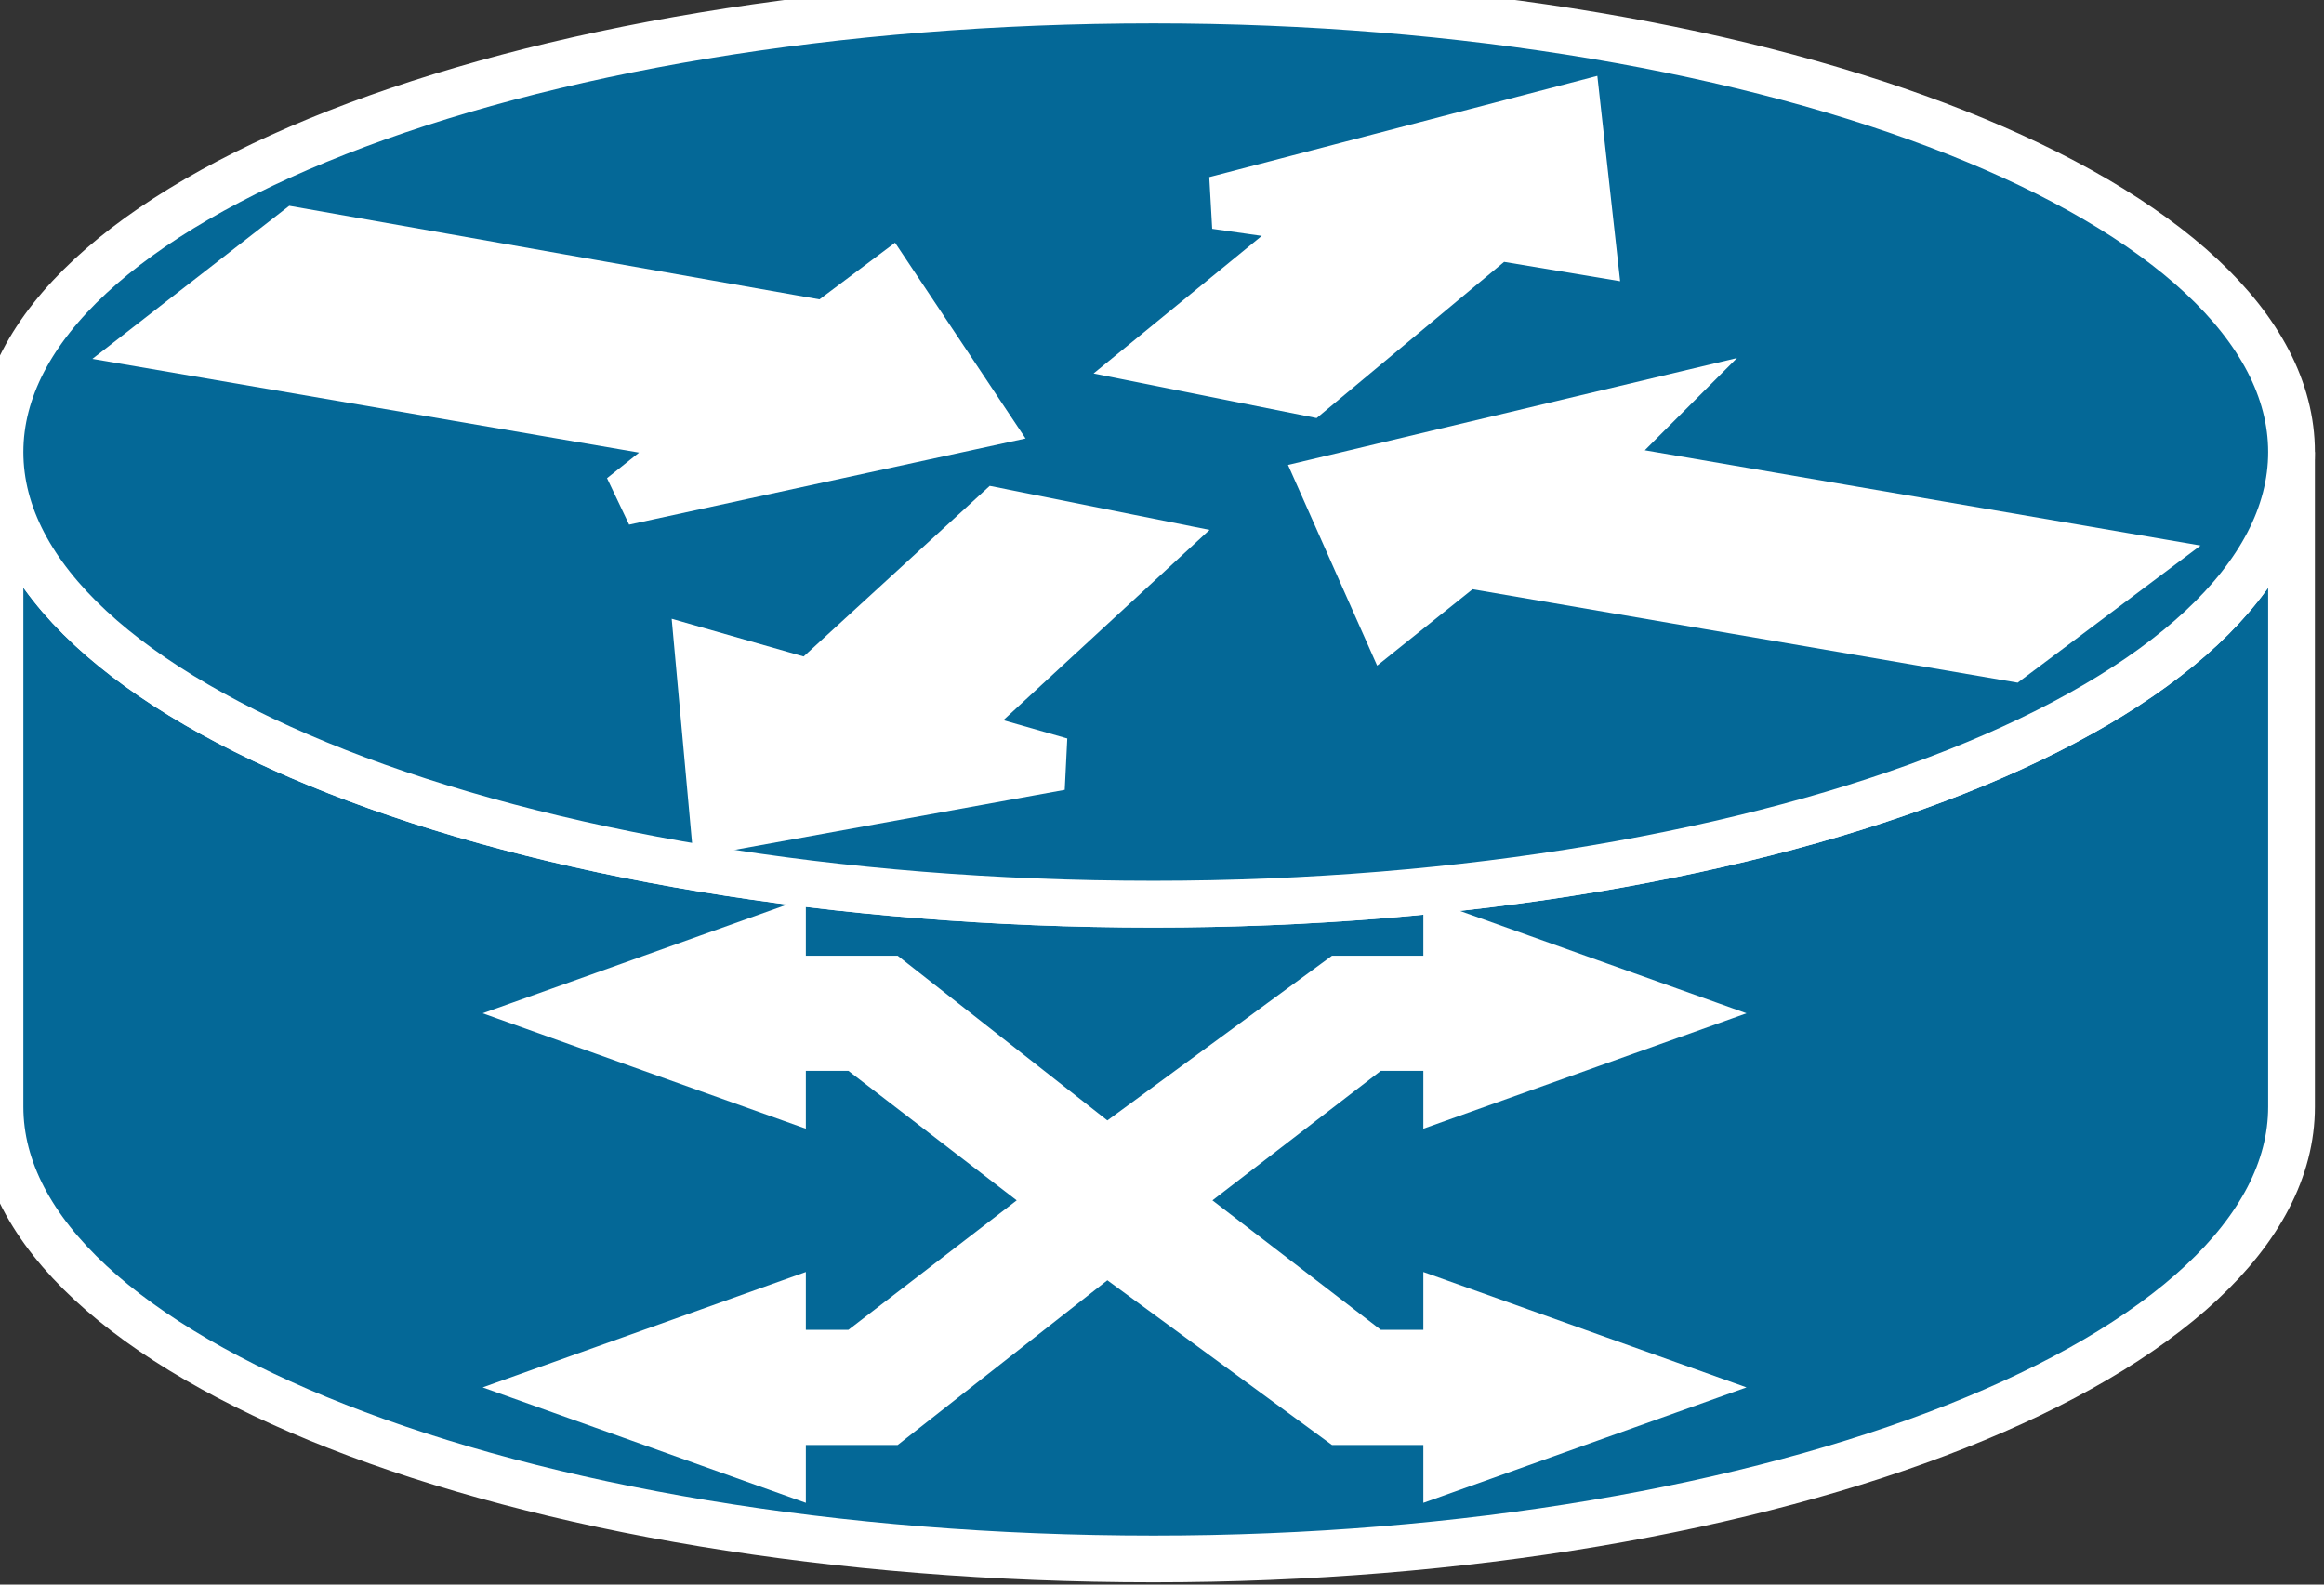 <svg xmlns="http://www.w3.org/2000/svg" xmlns:xlink="http://www.w3.org/1999/xlink" version="1.1" viewBox="0 0 132 90" >
  <rect x="0" y="0" width="132" height="90" fill="#333333" stroke="none"/>
  <title><![CDATA[ATM router]]></title>
  <g transform=" scale(3) ">
    <!--converted by libvisio2svg-->
    <g>
      <!--emf-blob start-->
      <g>
        <path d="M 43.385,8.559 C 43.385,13.281 33.645,17.118 21.84,17.118 C 9.739,17.118 0,13.281 0,8.559 C 0,20.955 0,20.955 0,20.955 C 0,25.677 9.739,29.514 21.84,29.514 C 33.645,29.514 43.385,25.677 43.385,20.955 Z Z " fill="#046897" stroke="#FFFFFF" stroke-width="0.885" stroke-linecap="butt" stroke-linejoin="miter"/>
        <path d="M 21.84,17.118 C 33.645,17.118 43.385,13.281 43.385,8.559 C 43.385,3.837 33.645,0 21.84,0 C 9.739,0 0,3.837 0,8.559 C 0,13.281 9.739,17.118 21.84,17.118 Z Z " fill="#046897" stroke="#FFFFFF" stroke-width="0.885" stroke-linecap="butt" stroke-linejoin="miter"/>
        <path d="M 16.823,5.312 L 18.594,7.969 L 11.805,9.444 L 13.281,8.264 L 2.951,6.493 L 5.608,4.427 L 15.642,6.198 L 16.823,5.312 Z " fill="#FFFFFF" stroke-width="1px" stroke="#FFFFFF"/>
        <path d="M 26.267,11.806 L 25.087,9.149 L 31.284,7.674 L 30.104,8.854 L 40.434,10.625 L 38.073,12.396 L 27.743,10.625 L 26.267,11.806 Z " fill="#FFFFFF" stroke-width="1px" stroke="#FFFFFF"/>
        <path d="M 23.021,3.837 L 29.809,2.066 L 30.104,4.722 L 28.333,4.427 L 24.791,7.378 L 21.84,6.788 L 25.087,4.132 L 23.021,3.837 Z " fill="#FFFFFF" stroke-width="1px" stroke="#FFFFFF"/>
        <path d="M 20.069,14.462 L 13.576,15.642 L 13.281,12.396 L 15.347,12.986 L 18.889,9.739 L 21.84,10.33 L 18.003,13.871 L 20.069,14.462 Z " fill="#FFFFFF" stroke-width="1px" stroke="#FFFFFF"/>
        <path d="M 22.135,22.726 L 25.972,25.677 L 27.448,25.677 L 27.448,24.791 L 31.58,26.267 L 27.448,27.743 L 27.448,26.857 L 25.382,26.857 L 20.955,23.611 L 16.823,26.857 L 14.757,26.857 L 14.757,27.743 L 10.625,26.267 L 14.757,24.791 L 14.757,25.677 L 16.233,25.677 L 20.069,22.726 L 16.233,19.774 L 14.757,19.774 L 14.757,20.66 L 10.625,19.184 L 14.757,17.708 L 14.757,18.594 L 16.823,18.594 L 20.955,21.84 L 25.382,18.594 L 27.448,18.594 L 27.448,17.708 L 31.58,19.184 L 27.448,20.66 L 27.448,19.774 L 25.972,19.774 L 22.135,22.726 Z " fill="#FFFFFF" stroke-width="1px" stroke="#FFFFFF"/>
      </g>
      <!--emf-blob end-->
    </g>
  </g>
</svg>

